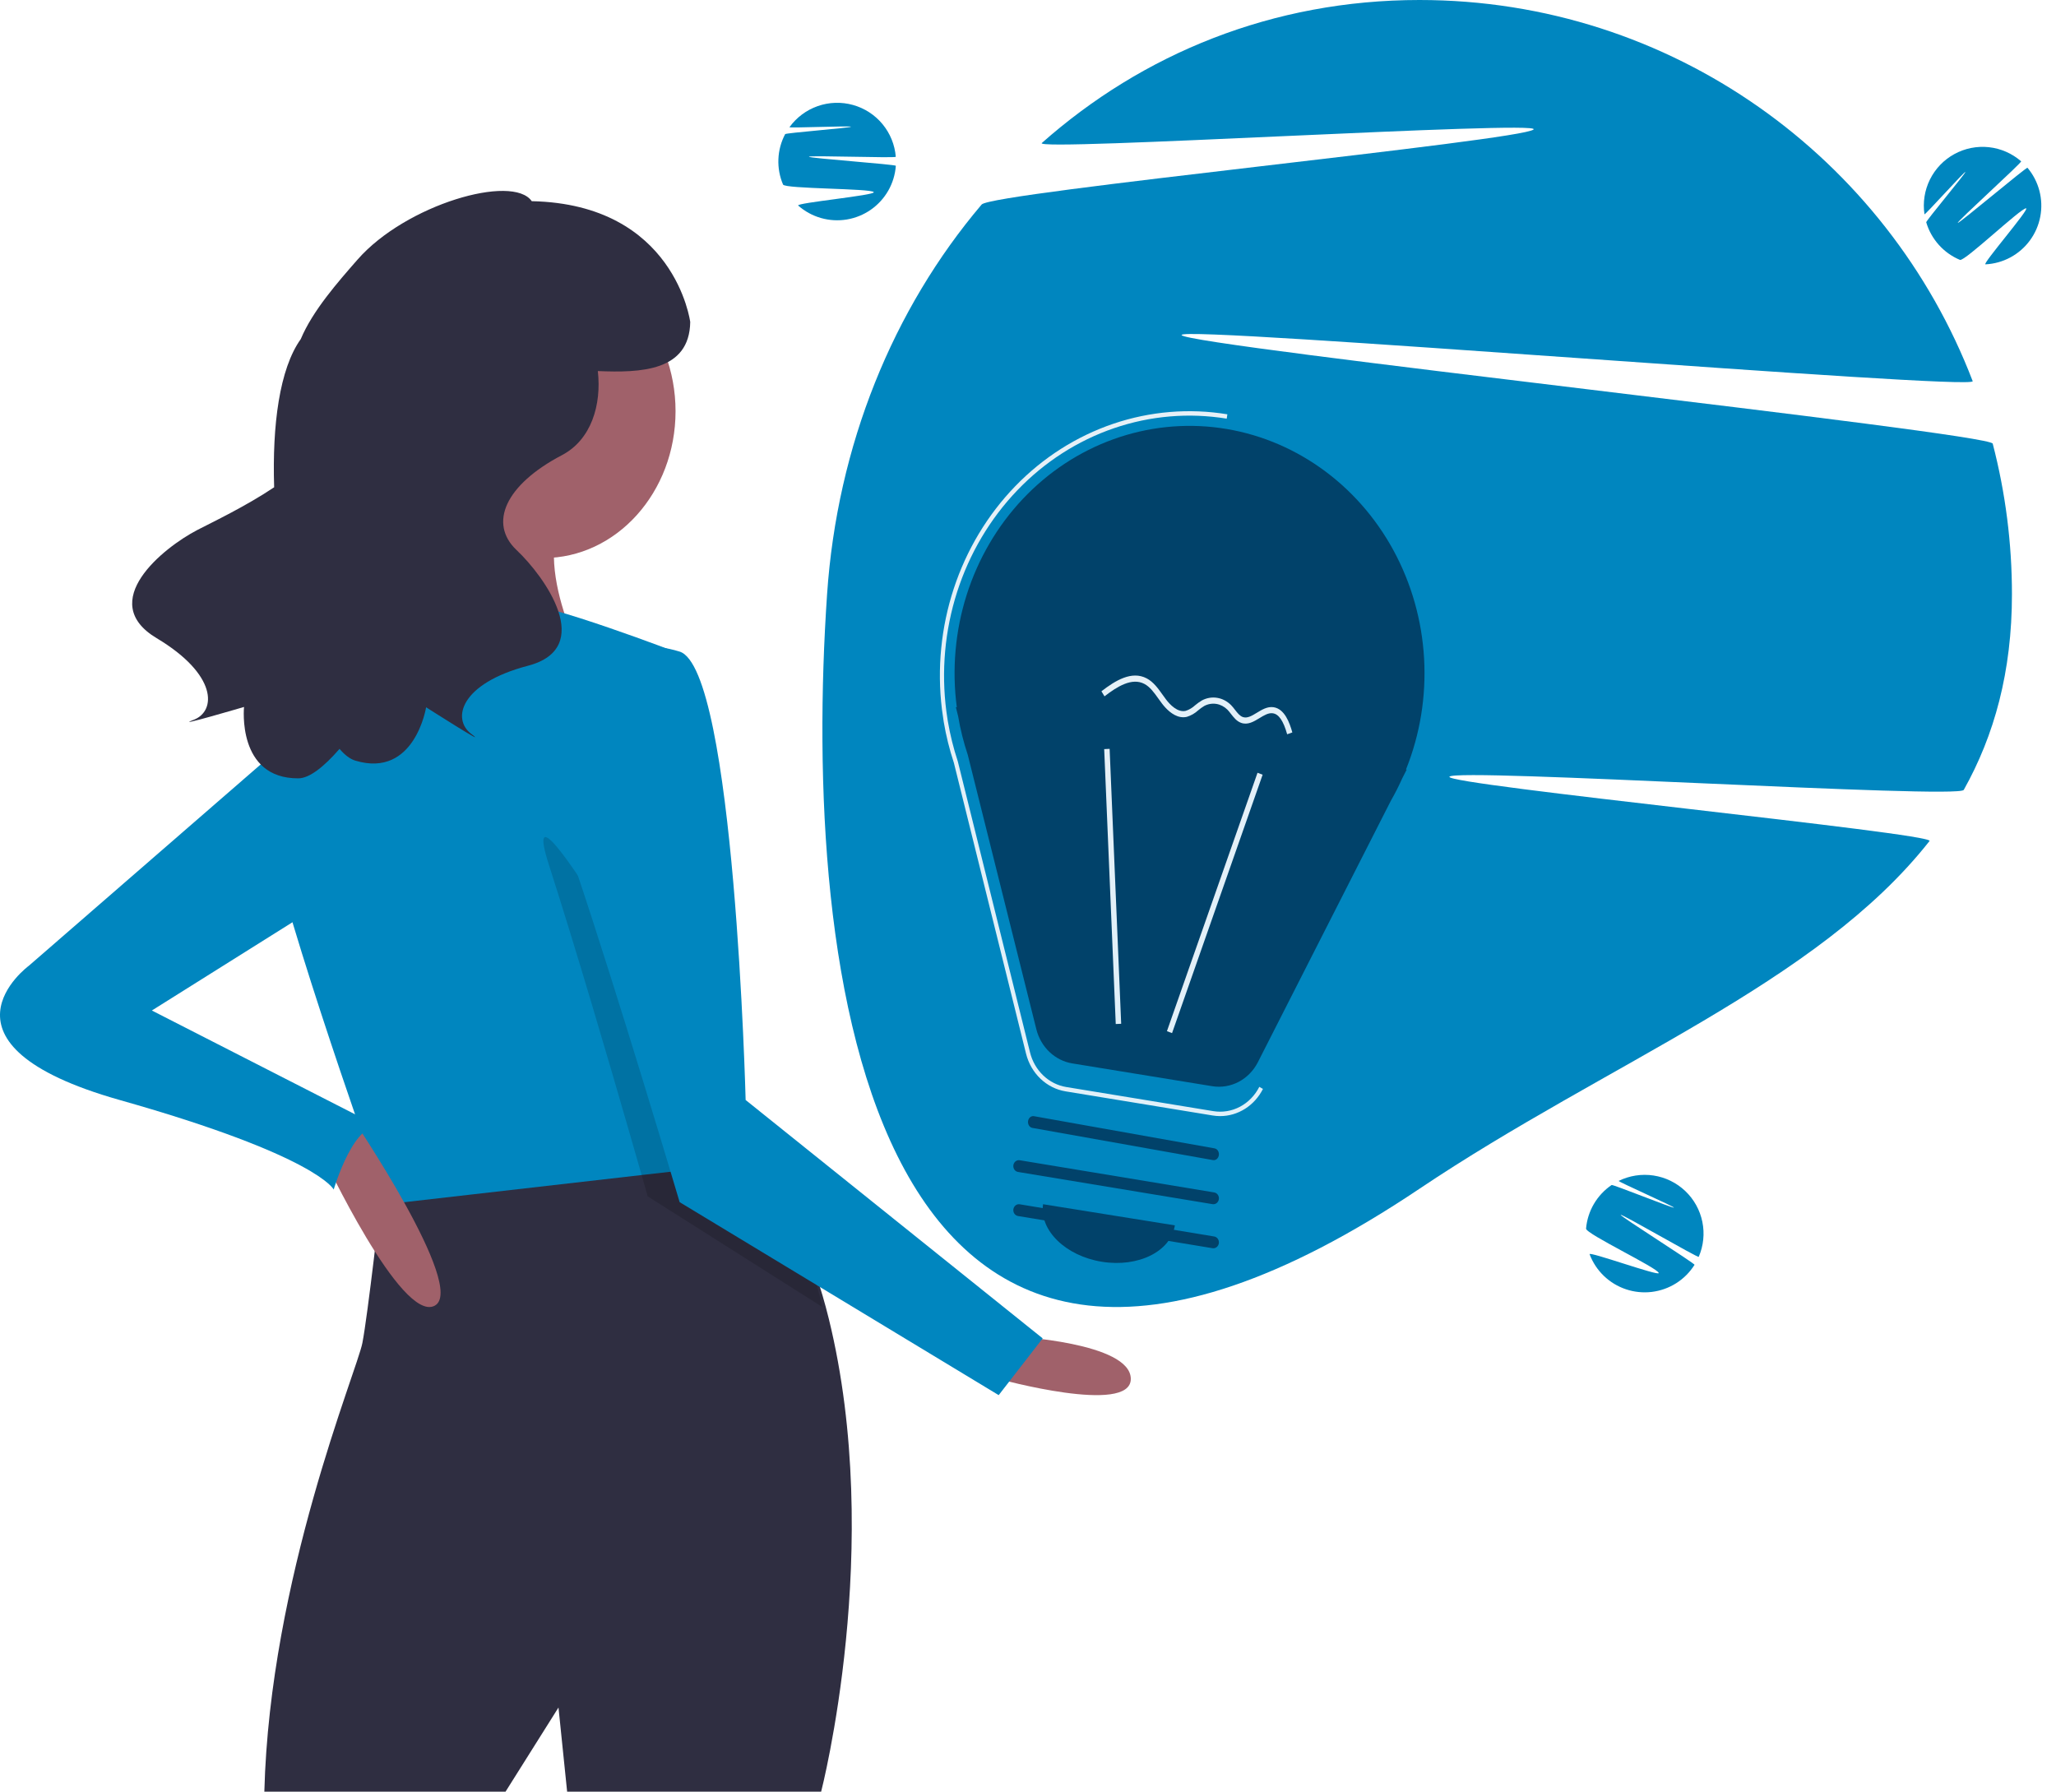 <svg width="140" height="122" viewBox="0 0 140 122" fill="none" xmlns="http://www.w3.org/2000/svg">
<path d="M137 40.473C137 45.739 135.8 50.074 133.719 53.787C133.359 54.428 99.106 52.282 98.696 52.889C98.324 53.441 131.8 56.747 131.388 57.268C123.738 66.996 109.514 72.32 96.659 80.945C58.714 106.401 54.604 65.609 56.318 40.473C57.009 30.33 60.808 21.04 66.844 13.926C67.532 13.114 103.681 9.569 104.428 8.815C105.056 8.18 70.273 10.329 70.941 9.738C77.793 3.671 86.646 0 96.659 0C113.839 0 128.51 10.773 134.327 25.954C134.586 26.63 80.238 22.127 80.46 22.815C80.695 23.545 135.497 29.468 135.691 30.21C136.56 33.549 137.002 37 137 40.473Z" fill="#0086BF"/>
<path d="M55.086 10.674C55.086 10.773 61.008 11.196 61 11.291C60.957 11.885 60.781 12.461 60.487 12.978C60.192 13.495 59.786 13.94 59.298 14.28C58.809 14.621 58.251 14.848 57.663 14.946C57.076 15.043 56.474 15.009 55.901 14.845C55.328 14.681 54.8 14.392 54.353 13.998C54.15 13.818 59.659 13.297 59.497 13.082C59.303 12.825 53.448 12.866 53.321 12.568C53.087 12.021 52.979 11.429 53.004 10.834C53.028 10.24 53.185 9.659 53.464 9.133C53.506 9.051 57.896 8.708 57.944 8.63C57.994 8.55 53.703 8.736 53.758 8.66C54.237 7.997 54.908 7.496 55.681 7.225C56.455 6.955 57.292 6.927 58.081 7.147C58.87 7.366 59.573 7.822 60.094 8.453C60.615 9.084 60.931 9.859 60.997 10.674C61.007 10.781 55.086 10.564 55.086 10.674Z" fill="#0086BF"/>
<path d="M110.36 82.727C110.314 82.814 115.438 86.047 115.386 86.127C115.069 86.631 114.644 87.058 114.14 87.377C113.637 87.696 113.069 87.898 112.478 87.971C111.886 88.043 111.286 87.982 110.721 87.793C110.156 87.605 109.64 87.292 109.211 86.879C108.782 86.466 108.451 85.963 108.241 85.406C108.156 85.179 112.992 86.923 112.949 86.685C112.888 86.341 107.97 84.011 108 83.66C108.051 83.067 108.233 82.493 108.534 81.98C108.835 81.467 109.247 81.027 109.74 80.692C109.82 80.637 113.9 82.281 113.985 82.233C114.062 82.188 110.142 80.451 110.222 80.412C110.957 80.051 111.786 79.922 112.596 80.045C113.406 80.168 114.159 80.536 114.753 81.099C115.347 81.663 115.754 82.394 115.918 83.196C116.083 83.997 115.997 84.829 115.673 85.581C115.632 85.68 110.412 82.63 110.36 82.727Z" fill="#0086BF"/>
<path d="M133.314 15.175C133.382 15.246 137.998 11.35 138.059 11.425C138.442 11.88 138.719 12.415 138.87 12.991C139.02 13.566 139.041 14.168 138.929 14.753C138.818 15.338 138.577 15.89 138.225 16.37C137.873 16.85 137.419 17.245 136.895 17.527C136.371 17.809 135.791 17.971 135.197 18C134.938 18.013 138.221 14.222 137.966 14.185C137.636 14.137 133.77 17.826 133.46 17.697C132.911 17.467 132.42 17.119 132.023 16.676C131.625 16.233 131.332 15.707 131.163 15.136C131.137 15.047 133.85 11.8 133.83 11.71C133.81 11.619 131.057 14.684 131.044 14.591C130.923 13.782 131.053 12.955 131.417 12.222C131.781 11.489 132.36 10.885 133.078 10.492C133.795 10.099 134.616 9.935 135.429 10.023C136.243 10.111 137.009 10.447 137.626 10.984C137.708 11.054 133.237 15.096 133.314 15.175Z" fill="#0086BF"/>
<path d="M69 91C69 91 77 91.414 77 93.897C77 96.379 68 93.897 68 93.897L69 91Z" fill="#A0616A"/>
<path d="M55.915 122H38.618L38.029 116.271L34.425 122H18C18.371 107.487 24.305 93.356 24.676 91.447C25.047 89.537 25.934 81.647 25.934 81.647C27.555 78.106 36.048 77.774 42.706 78.095C45.466 78.225 47.914 78.469 49.423 78.645C50.421 78.759 51.011 78.843 51.011 78.843C53.67 81.666 55.384 85.512 56.438 89.808C60.236 105.287 55.915 122 55.915 122Z" fill="#2F2E41"/>
<path d="M37 38C41.971 38 46 33.523 46 28C46 22.477 41.971 18 37 18C32.029 18 28 22.477 28 28C28 33.523 32.029 38 37 38Z" fill="#A0616A"/>
<path d="M31.007 30C31.007 30 28.489 41.977 24.532 45.455C20.575 48.932 40 45.455 40 45.455C40 45.455 35.683 37.727 38.921 34.25C42.158 30.773 31.007 30 31.007 30Z" fill="#A0616A"/>
<path d="M50 79.293L43.764 80.004L26.32 82C26.32 82 26.237 81.772 26.09 81.358C24.824 77.803 18.723 60.506 18.05 55.311C17.299 49.509 25.192 42.547 25.192 42.547C25.192 42.547 32.71 41 34.965 41C37.22 41 46.241 44.481 46.241 44.481L49.605 75.622L49.895 78.318L50 79.293Z" fill="#0086BF"/>
<path opacity="0.15" d="M56 89L44.104 81.464C44.104 81.464 43.895 80.73 43.541 79.492C43.364 78.872 43.149 78.123 42.904 77.274C41.532 72.51 39.229 64.65 37.383 58.907C34.553 50.114 48.349 74.582 48.349 74.582L49.038 75.16L49.311 77.825C50.262 77.939 50.825 78.023 50.825 78.023C53.361 80.849 54.995 84.699 56 89Z" fill="black"/>
<path d="M39.911 45.143C39.911 45.143 36.165 50.168 39.162 59.057C42.158 67.946 46.279 81.859 46.279 81.859L68.004 95L71 91.135L50.773 74.903C50.773 74.903 50.024 45.53 46.279 44.37C42.533 43.211 39.911 45.143 39.911 45.143Z" fill="#0086BF"/>
<path d="M22 78.74C22 78.74 27.314 90.089 29.591 88.915C31.868 87.741 23.898 76 23.898 76L22 78.74Z" fill="#A0616A"/>
<path d="M21.266 49L1.965 65.762C1.965 65.762 -5.318 71.095 8.156 74.905C21.63 78.714 22.723 81 22.723 81C22.723 81 24.179 76.048 26 76.809L10.341 68.809L23.087 60.809L21.266 49Z" fill="#0086BF"/>
<path d="M13.435 36.09C14.463 35.556 16.734 34.478 18.668 33.18C18.532 28.956 19.028 25.122 20.48 23.089C21.295 21.149 23.007 19.206 24.347 17.676C27.639 13.919 34.917 11.822 36.208 13.699C45.972 13.901 47 21.927 47 21.927C46.949 25.284 43.622 25.39 40.708 25.267C40.968 27.559 40.273 29.94 38.259 30.996C34.407 33.016 33.252 35.641 35.178 37.459C37.103 39.276 40.57 44.123 35.948 45.334C31.326 46.546 30.748 48.969 32.096 49.979C33.444 50.989 29.015 48.161 29.015 48.161C29.015 48.161 28.245 53.008 24.201 51.796C23.838 51.688 23.476 51.409 23.12 50.993C22.028 52.252 21.053 52.996 20.319 53C16.113 53.023 16.617 48.139 16.617 48.139C16.617 48.139 11.625 49.609 13.183 49.017C14.741 48.426 14.807 45.929 10.668 43.456C6.529 40.982 11.113 37.295 13.435 36.09Z" fill="#2F2E41"/>
<path d="M65.152 48.158L65.087 48.149L65.246 48.786C65.396 49.675 65.615 50.55 65.899 51.401L70.569 70.088C70.718 70.684 71.029 71.222 71.464 71.635C71.9 72.047 72.44 72.318 73.019 72.412L82.542 73.963C83.157 74.063 83.787 73.96 84.345 73.667C84.903 73.374 85.36 72.906 85.654 72.328L94.704 54.534C94.987 54.041 95.245 53.533 95.478 53.012L95.785 52.407L95.737 52.401C96.697 50.012 97.119 47.422 96.971 44.833C96.823 42.244 96.11 39.726 94.886 37.475C93.662 35.224 91.96 33.301 89.914 31.856C87.868 30.411 85.533 29.483 83.09 29.144C80.648 28.805 78.163 29.065 75.832 29.903C73.5 30.741 71.384 32.134 69.647 33.974C67.911 35.815 66.602 38.052 65.822 40.512C65.043 42.973 64.813 45.589 65.152 48.158H65.152Z" fill="#01426A"/>
<path d="M83.083 76C82.914 76 82.746 75.986 82.579 75.959L72.558 74.315C71.922 74.211 71.328 73.912 70.85 73.455C70.371 72.998 70.029 72.402 69.865 71.742L64.952 51.939C64.652 51.033 64.421 50.102 64.262 49.156L64.138 48.29C63.803 45.522 64.08 42.71 64.947 40.075C65.813 37.441 67.246 35.056 69.131 33.108C71.016 31.161 73.302 29.705 75.809 28.855C78.316 28.006 80.974 27.785 83.575 28.211L83.532 28.508C80.959 28.088 78.33 28.311 75.853 29.159C73.376 30.007 71.12 31.458 69.266 33.394C67.411 35.331 66.01 37.7 65.172 40.313C64.335 42.926 64.085 45.71 64.442 48.444L64.538 49.092C64.696 50.03 64.925 50.953 65.222 51.852L70.139 71.666C70.289 72.27 70.602 72.814 71.039 73.232C71.477 73.65 72.019 73.923 72.602 74.019L82.622 75.662C83.241 75.763 83.874 75.658 84.434 75.362C84.995 75.065 85.454 74.592 85.751 74.007L86 74.148C85.717 74.708 85.296 75.175 84.782 75.501C84.269 75.827 83.681 76 83.083 76V76Z" fill="url(#paint0_linear)"/>
<path d="M85.629 52.62L79.461 70.216L79.809 70.349L85.977 52.753L85.629 52.62Z" fill="url(#paint1_linear)"/>
<path d="M75.558 50.992L75.188 51.009L75.975 69.73L76.345 69.713L75.558 50.992Z" fill="url(#paint2_linear)"/>
<path d="M82.563 84.995L69.318 82.803C69.219 82.786 69.131 82.728 69.072 82.642C69.014 82.555 68.989 82.448 69.004 82.342C69.02 82.237 69.073 82.142 69.154 82.079C69.234 82.015 69.334 81.989 69.433 82.004L82.678 84.197C82.727 84.204 82.775 84.223 82.817 84.25C82.86 84.278 82.897 84.314 82.926 84.356C82.956 84.399 82.977 84.448 82.989 84.5C83.001 84.552 83.003 84.605 82.996 84.658C82.988 84.71 82.971 84.761 82.945 84.806C82.919 84.852 82.885 84.891 82.845 84.923C82.804 84.954 82.759 84.977 82.71 84.989C82.662 85.001 82.612 85.003 82.563 84.995V84.995Z" fill="#01426A"/>
<path d="M82.563 81.995L69.322 79.803C69.273 79.795 69.225 79.777 69.183 79.75C69.14 79.722 69.103 79.686 69.073 79.643C69.044 79.6 69.023 79.552 69.011 79.5C68.999 79.448 68.997 79.395 69.004 79.342C69.012 79.29 69.029 79.239 69.055 79.194C69.081 79.148 69.115 79.109 69.155 79.077C69.196 79.046 69.241 79.023 69.29 79.011C69.338 78.999 69.388 78.997 69.437 79.005L82.678 81.197C82.727 81.205 82.775 81.223 82.817 81.25C82.86 81.278 82.897 81.314 82.927 81.357C82.956 81.4 82.977 81.448 82.989 81.5C83.001 81.552 83.003 81.605 82.996 81.658C82.988 81.71 82.971 81.761 82.945 81.806C82.919 81.852 82.885 81.891 82.845 81.923C82.804 81.954 82.759 81.977 82.71 81.989C82.662 82.001 82.612 82.003 82.563 81.995V81.995Z" fill="#01426A"/>
<path d="M82.598 78.996L70.295 76.803C70.204 76.786 70.122 76.728 70.067 76.642C70.013 76.555 69.99 76.448 70.004 76.342C70.018 76.237 70.068 76.142 70.143 76.079C70.217 76.015 70.311 75.989 70.402 76.004L82.705 78.197C82.796 78.214 82.878 78.272 82.933 78.358C82.987 78.445 83.01 78.552 82.996 78.658C82.982 78.763 82.932 78.858 82.857 78.921C82.783 78.985 82.689 79.011 82.598 78.996H82.598Z" fill="#01426A"/>
<path d="M75.036 85.919C77.514 86.317 79.736 85.207 80 83.44L71.026 82C70.762 83.767 72.557 85.522 75.036 85.919Z" fill="#01426A"/>
<path d="M80.383 48.824C79.83 48.727 79.372 48.234 79.121 47.903C79.038 47.795 78.958 47.682 78.878 47.57C78.585 47.159 78.309 46.772 77.924 46.57C77.076 46.123 76.075 46.747 75.209 47.416L75 47.072C75.952 46.336 77.062 45.657 78.081 46.192C78.543 46.435 78.86 46.879 79.166 47.309C79.244 47.418 79.322 47.527 79.401 47.632C79.663 47.976 80.183 48.533 80.742 48.404C80.977 48.327 81.195 48.197 81.384 48.021C81.528 47.9 81.68 47.792 81.839 47.697C82.161 47.523 82.522 47.46 82.876 47.517C83.23 47.573 83.561 47.746 83.828 48.014C83.923 48.116 84.013 48.223 84.097 48.336C84.264 48.55 84.421 48.751 84.626 48.825C84.928 48.934 85.247 48.739 85.586 48.533C85.935 48.321 86.296 48.101 86.706 48.155C86.719 48.157 86.732 48.159 86.745 48.161C87.474 48.288 87.81 49.197 88 49.874L87.647 50C87.389 49.079 87.074 48.62 86.662 48.569C86.369 48.53 86.074 48.71 85.762 48.9C85.37 49.138 84.965 49.385 84.513 49.222C84.211 49.114 84.012 48.858 83.819 48.611C83.744 48.51 83.663 48.413 83.578 48.322C83.365 48.112 83.103 47.977 82.824 47.932C82.544 47.888 82.259 47.936 82.003 48.071C81.862 48.156 81.726 48.253 81.598 48.361C81.368 48.572 81.102 48.726 80.816 48.813C80.673 48.846 80.527 48.849 80.383 48.824Z" fill="url(#paint3_linear)"/>
<defs>
<linearGradient id="paint0_linear" x1="75" y1="28" x2="75" y2="76" gradientUnits="userSpaceOnUse">
<stop stop-color="#E6F0F7"/>
<stop offset="1" stop-color="#E0F0F9"/>
</linearGradient>
<linearGradient id="paint1_linear" x1="82.545" y1="61.418" x2="82.896" y2="61.541" gradientUnits="userSpaceOnUse">
<stop stop-color="#E6F0F7"/>
<stop offset="1" stop-color="#E0F0F9"/>
</linearGradient>
<linearGradient id="paint2_linear" x1="75.373" y1="51.001" x2="76.232" y2="69.718" gradientUnits="userSpaceOnUse">
<stop stop-color="#E6F0F7"/>
<stop offset="1" stop-color="#E0F0F9"/>
</linearGradient>
<linearGradient id="paint3_linear" x1="81.5" y1="46" x2="81.5" y2="50" gradientUnits="userSpaceOnUse">
<stop stop-color="#E6F0F7"/>
<stop offset="1" stop-color="#E0F0F9"/>
</linearGradient>
</defs>
</svg>
